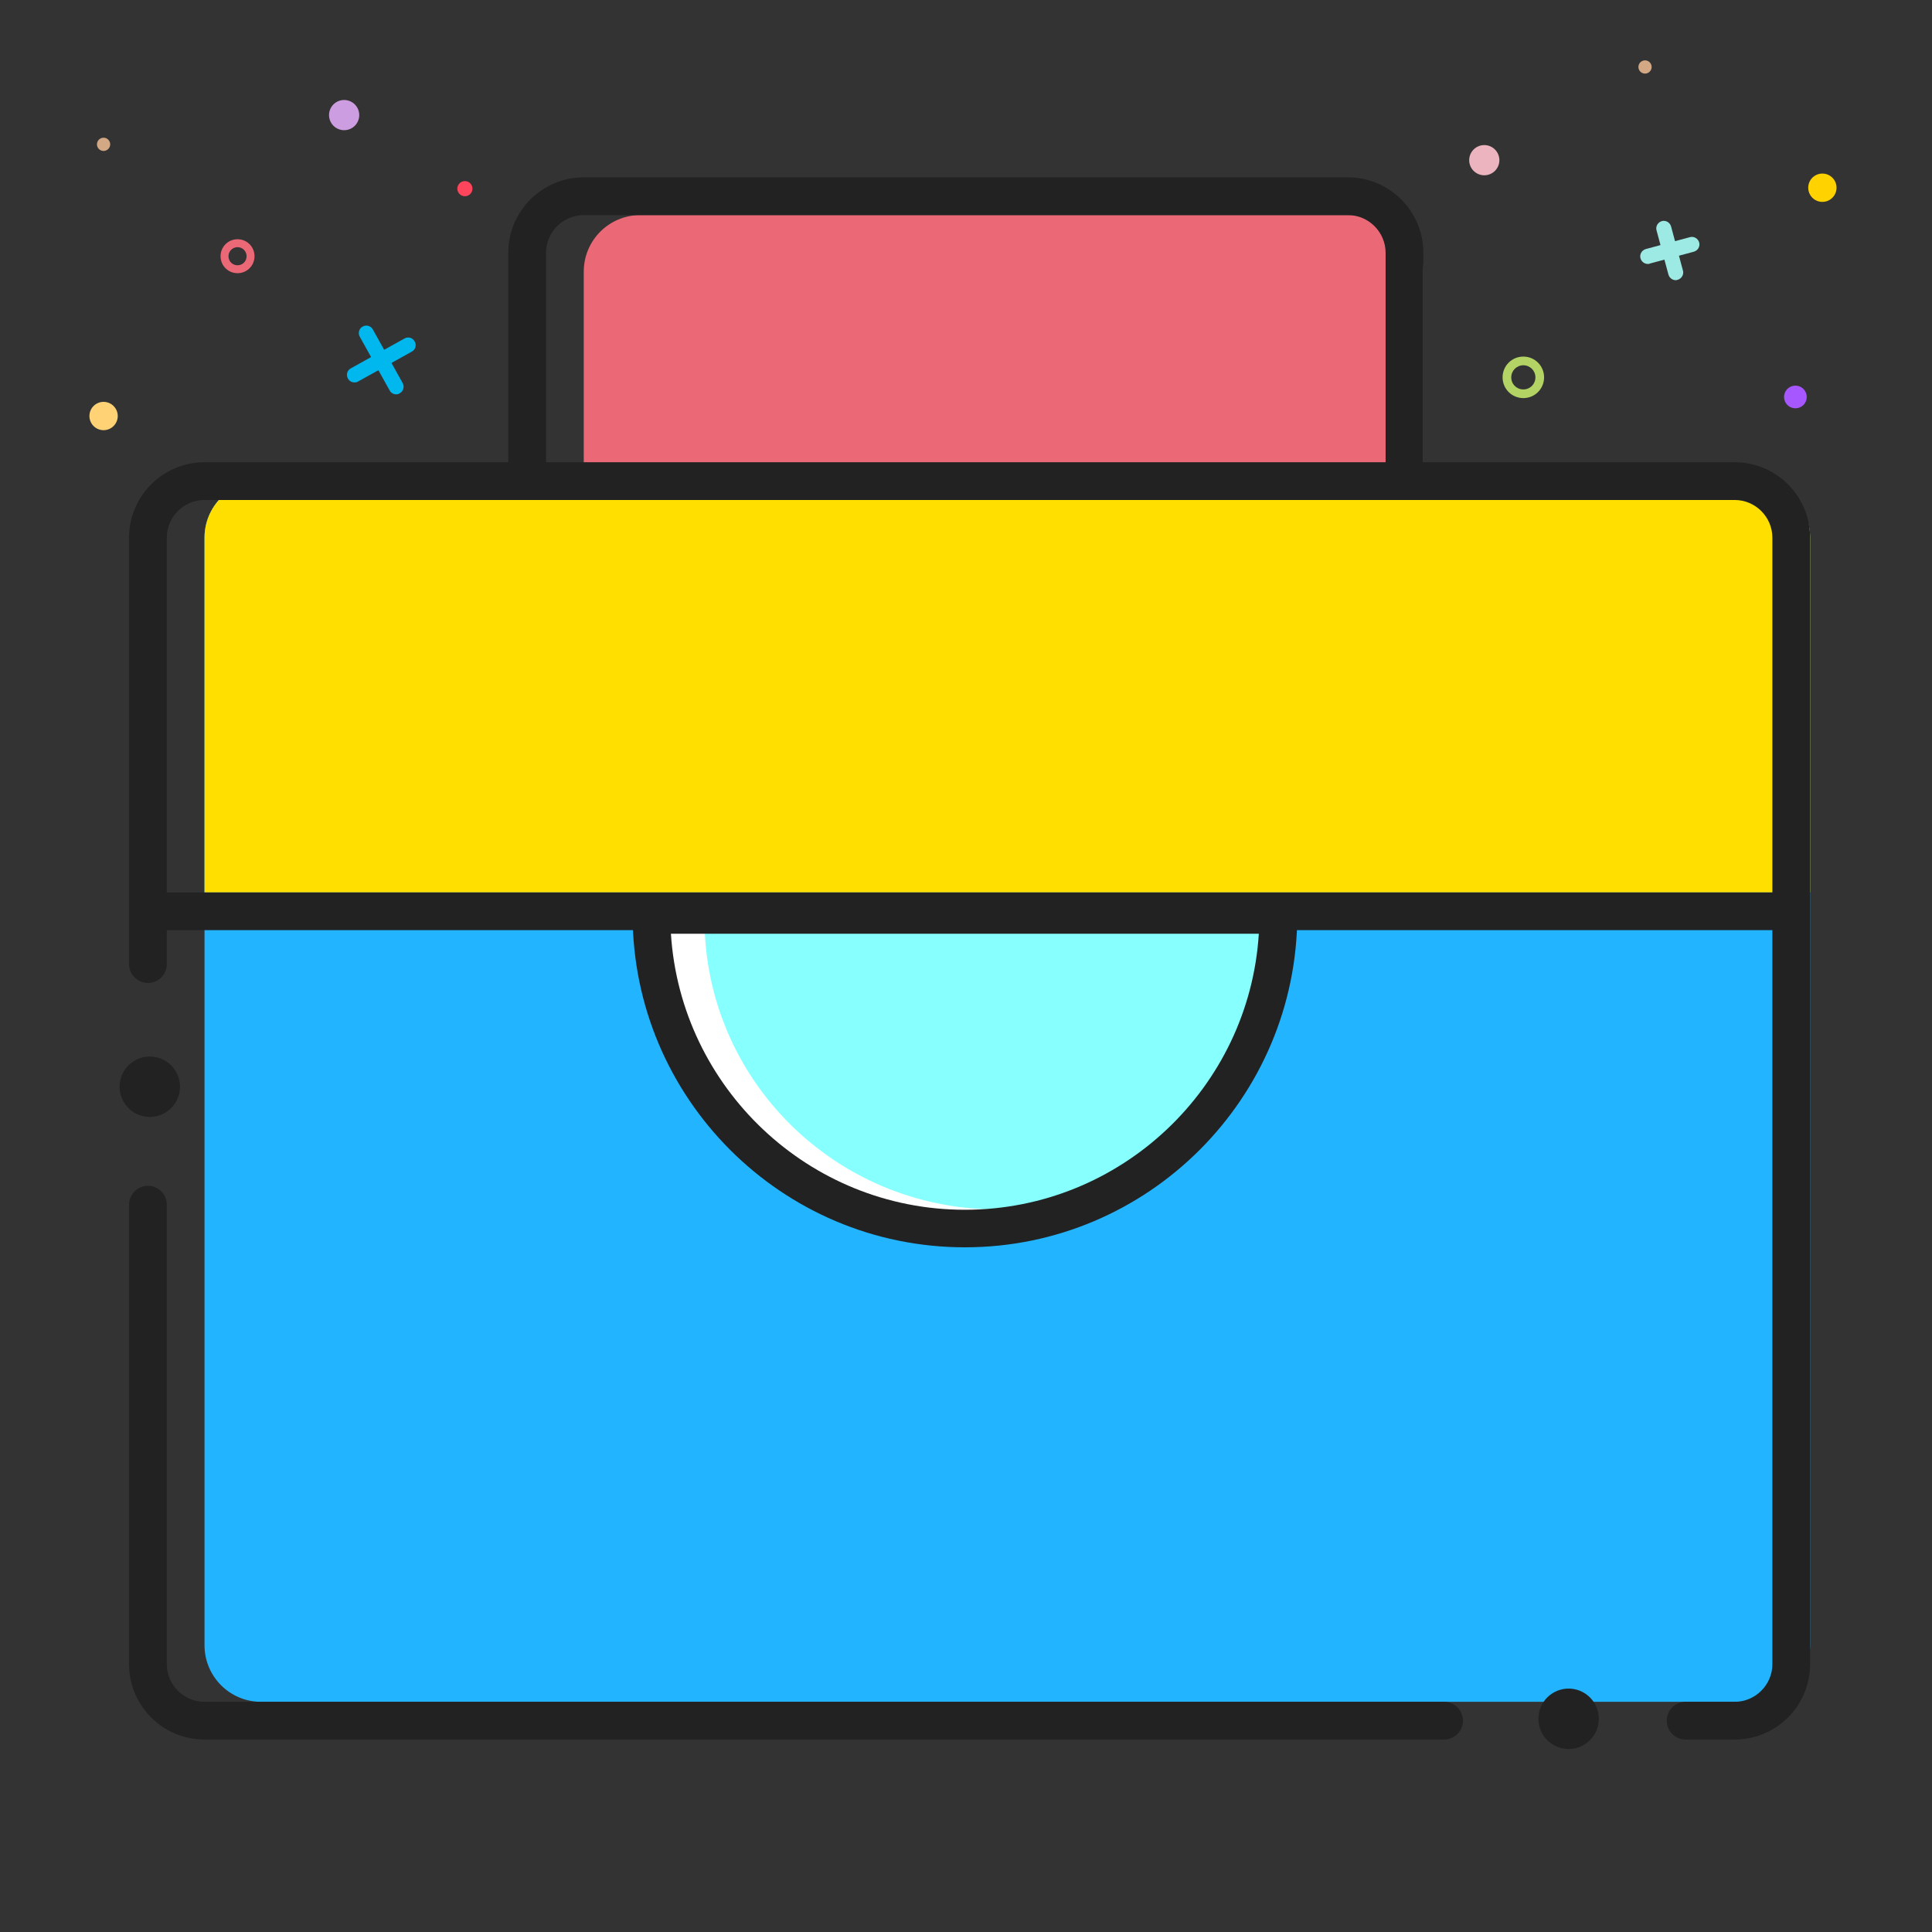 <?xml version="1.0" standalone="no"?><!DOCTYPE svg PUBLIC "-//W3C//DTD SVG 1.1//EN" "http://www.w3.org/Graphics/SVG/1.1/DTD/svg11.dtd"><svg t="1534174000091" class="icon" style="" viewBox="0 0 1024 1024" version="1.1" xmlns="http://www.w3.org/2000/svg" p-id="6905" xmlns:xlink="http://www.w3.org/1999/xlink" width="1024" height="1024"><rect x="0" y="0" width="1024" height="1024" fill="#333333" stroke="none"/><defs><style type="text/css"></style></defs><path d="M210 209c-1.4 0-2.8-0.7-3.5-2.1l-15.8-28.4c-1.1-1.9-0.4-4.4 1.5-5.4 1.9-1.1 4.4-0.4 5.4 1.5l15.8 28.4c1.1 1.9 0.4 4.4-1.5 5.4-0.6 0.5-1.3 0.6-1.9 0.6z" fill="#00B7EE" p-id="6906"></path><path d="M187.9 202.7c-1.4 0-2.8-0.7-3.5-2.1-1.1-1.9-0.4-4.4 1.6-5.4l28.4-15.8c1.9-1.1 4.4-0.4 5.4 1.6 1.1 1.9 0.4 4.4-1.6 5.4l-28.4 15.8c-0.6 0.4-1.3 0.5-1.9 0.5z" fill="#00B7EE" p-id="6907"></path><path d="M888.2 148.5c-1.8 0-3.4-1.2-3.9-3l-6.3-23.4c-0.6-2.1 0.7-4.3 2.8-4.9s4.3 0.7 4.9 2.8l6.3 23.4c0.6 2.1-0.7 4.3-2.8 4.9-0.3 0.1-0.6 0.2-1 0.2z" fill="#9DEAE4" p-id="6908"></path><path d="M873.4 139.9c-1.8 0-3.4-1.2-3.9-3-0.6-2.1 0.7-4.3 2.8-4.9l23.4-6.3c2.1-0.6 4.3 0.7 4.9 2.8 0.6 2.1-0.7 4.3-2.8 4.9l-23.4 6.3c-0.3 0.2-0.7 0.2-1 0.2z" fill="#9DEAE4" p-id="6909"></path><path d="M125.9 144.8c-5 0-9-4-9-9s4-9 9-9 9 4 9 9-4 9-9 9z m0-13.8c-2.6 0-4.8 2.1-4.8 4.8s2.1 4.8 4.8 4.8 4.8-2.1 4.8-4.8-2.2-4.8-4.8-4.8z" fill="#EB6877" p-id="6910"></path><path d="M246.4 100m-4 0a4 4 0 1 0 8 0 4 4 0 1 0-8 0Z" fill="#FF455C" p-id="6911"></path><path d="M807.4 211c-6.1 0-11-4.9-11-11s4.9-11 11-11 11 4.9 11 11-4.9 11-11 11z m0-17.4c-3.5 0-6.4 2.8-6.4 6.4s2.8 6.4 6.4 6.4 6.4-2.8 6.4-6.4-2.9-6.4-6.4-6.4z" fill="#B3D465" p-id="6912"></path><path d="M182.4 61m-8 0a8 8 0 1 0 16 0 8 8 0 1 0-16 0Z" fill="#CC9EE1" p-id="6913"></path><path d="M54.9 76.5m-3.5 0a3.5 3.5 0 1 0 7 0 3.5 3.5 0 1 0-7 0Z" fill="#D3A884" p-id="6914"></path><path d="M871.9 35.5m-3.5 0a3.5 3.5 0 1 0 7 0 3.5 3.5 0 1 0-7 0Z" fill="#D3A884" p-id="6915"></path><path d="M786.7 84.9m-8 0a8 8 0 1 0 16 0 8 8 0 1 0-16 0Z" fill="#EBB4BE" p-id="6916"></path><path d="M951.6 210.4m-6 0a6 6 0 1 0 12 0 6 6 0 1 0-12 0Z" fill="#A657FF" p-id="6917"></path><path d="M965.9 99.5m-7.5 0a7.5 7.5 0 1 0 15 0 7.5 7.5 0 1 0-15 0Z" fill="#FFD200" p-id="6918"></path><path d="M54.9 220.5m-7.5 0a7.5 7.5 0 1 0 15 0 7.5 7.5 0 1 0-15 0Z" fill="#FFD375" p-id="6919"></path><path d="M339.4 114h385c16.6 0 30 13.4 30 30v119c0 16.6-13.4 30-30 30h-385c-16.6 0-30-13.4-30-30V144c0-16.6 13.4-30 30-30z" fill="#EB6877" p-id="6920"></path><path d="M714.4 303h-405c-22.1 0-40-17.9-40-40V134c0-22.1 17.9-40 40-40h405c22.1 0 40 17.9 40 40v129c0 22.1-17.9 40-40 40z m-405-189c-11 0-20 9-20 20v129c0 11 9 20 20 20h405c11 0 20-9 20-20V134c0-11-9-20-20-20h-405z" fill="#222222" p-id="6921"></path><path d="M138.4 255h791c16.6 0 30 13.4 30 30v587c0 16.6-13.4 30-30 30h-791c-16.6 0-30-13.4-30-30V285c0-16.6 13.4-30 30-30z" fill="#22B4FF" p-id="6922"></path><path d="M959.4 473V285c0-16.6-13.4-30-30-30h-791c-16.6 0-30 13.4-30 30v188h851z" fill="#FFDF00" p-id="6923"></path><path d="M919.4 922h-26c-5.5 0-10-4.5-10-10s4.5-10 10-10h26c11 0 20-9 20-20V285c0-11-9-20-20-20h-811c-11 0-20 9-20 20v226c0 5.5-4.5 10-10 10s-10-4.5-10-10V285c0-22.1 17.9-40 40-40h811c22.1 0 40 17.9 40 40v597c0 22.1-17.9 40-40 40z m-154 0h-657c-22.1 0-40-17.9-40-40V638.5c0-5.5 4.5-10 10-10s10 4.5 10 10V882c0 11 9 20 20 20h657c5.5 0 10 4.5 10 10s-4.5 10-10 10z" fill="#222222" p-id="6924"></path><path d="M79.4 576m-16 0a16 16 0 1 0 32 0 16 16 0 1 0-32 0Z" fill="#222222" p-id="6925"></path><path d="M831.4 911m-16 0a16 16 0 1 0 32 0 16 16 0 1 0-32 0Z" fill="#222222" p-id="6926"></path><path d="M941.4 493h-859c-5.5 0-10-4.5-10-10s4.5-10 10-10h859c5.5 0 10 4.5 10 10s-4.5 10-10 10z" fill="#222222" p-id="6927"></path><path d="M679.4 481c0 92.2-75 167-167.5 167s-167.5-74.8-167.5-167h335z" fill="#FFFFFF" p-id="6928"></path><path d="M683.4 487c0 85-69.4 154-155 154s-155-69-155-154h310z" fill="#87FFFE" p-id="6929"></path><path d="M511.4 661.1c-97.1 0-176.1-79.1-176.1-176.3 0-5.5 4.5-10 10-10h332.3c5.5 0 10 4.5 10 10-0.1 97.3-79.1 176.3-176.2 176.3zM355.6 494.9c5.2 81.5 73.1 146.3 155.8 146.3s150.7-64.7 155.8-146.3H355.6z" fill="#222222" p-id="6930"></path></svg>